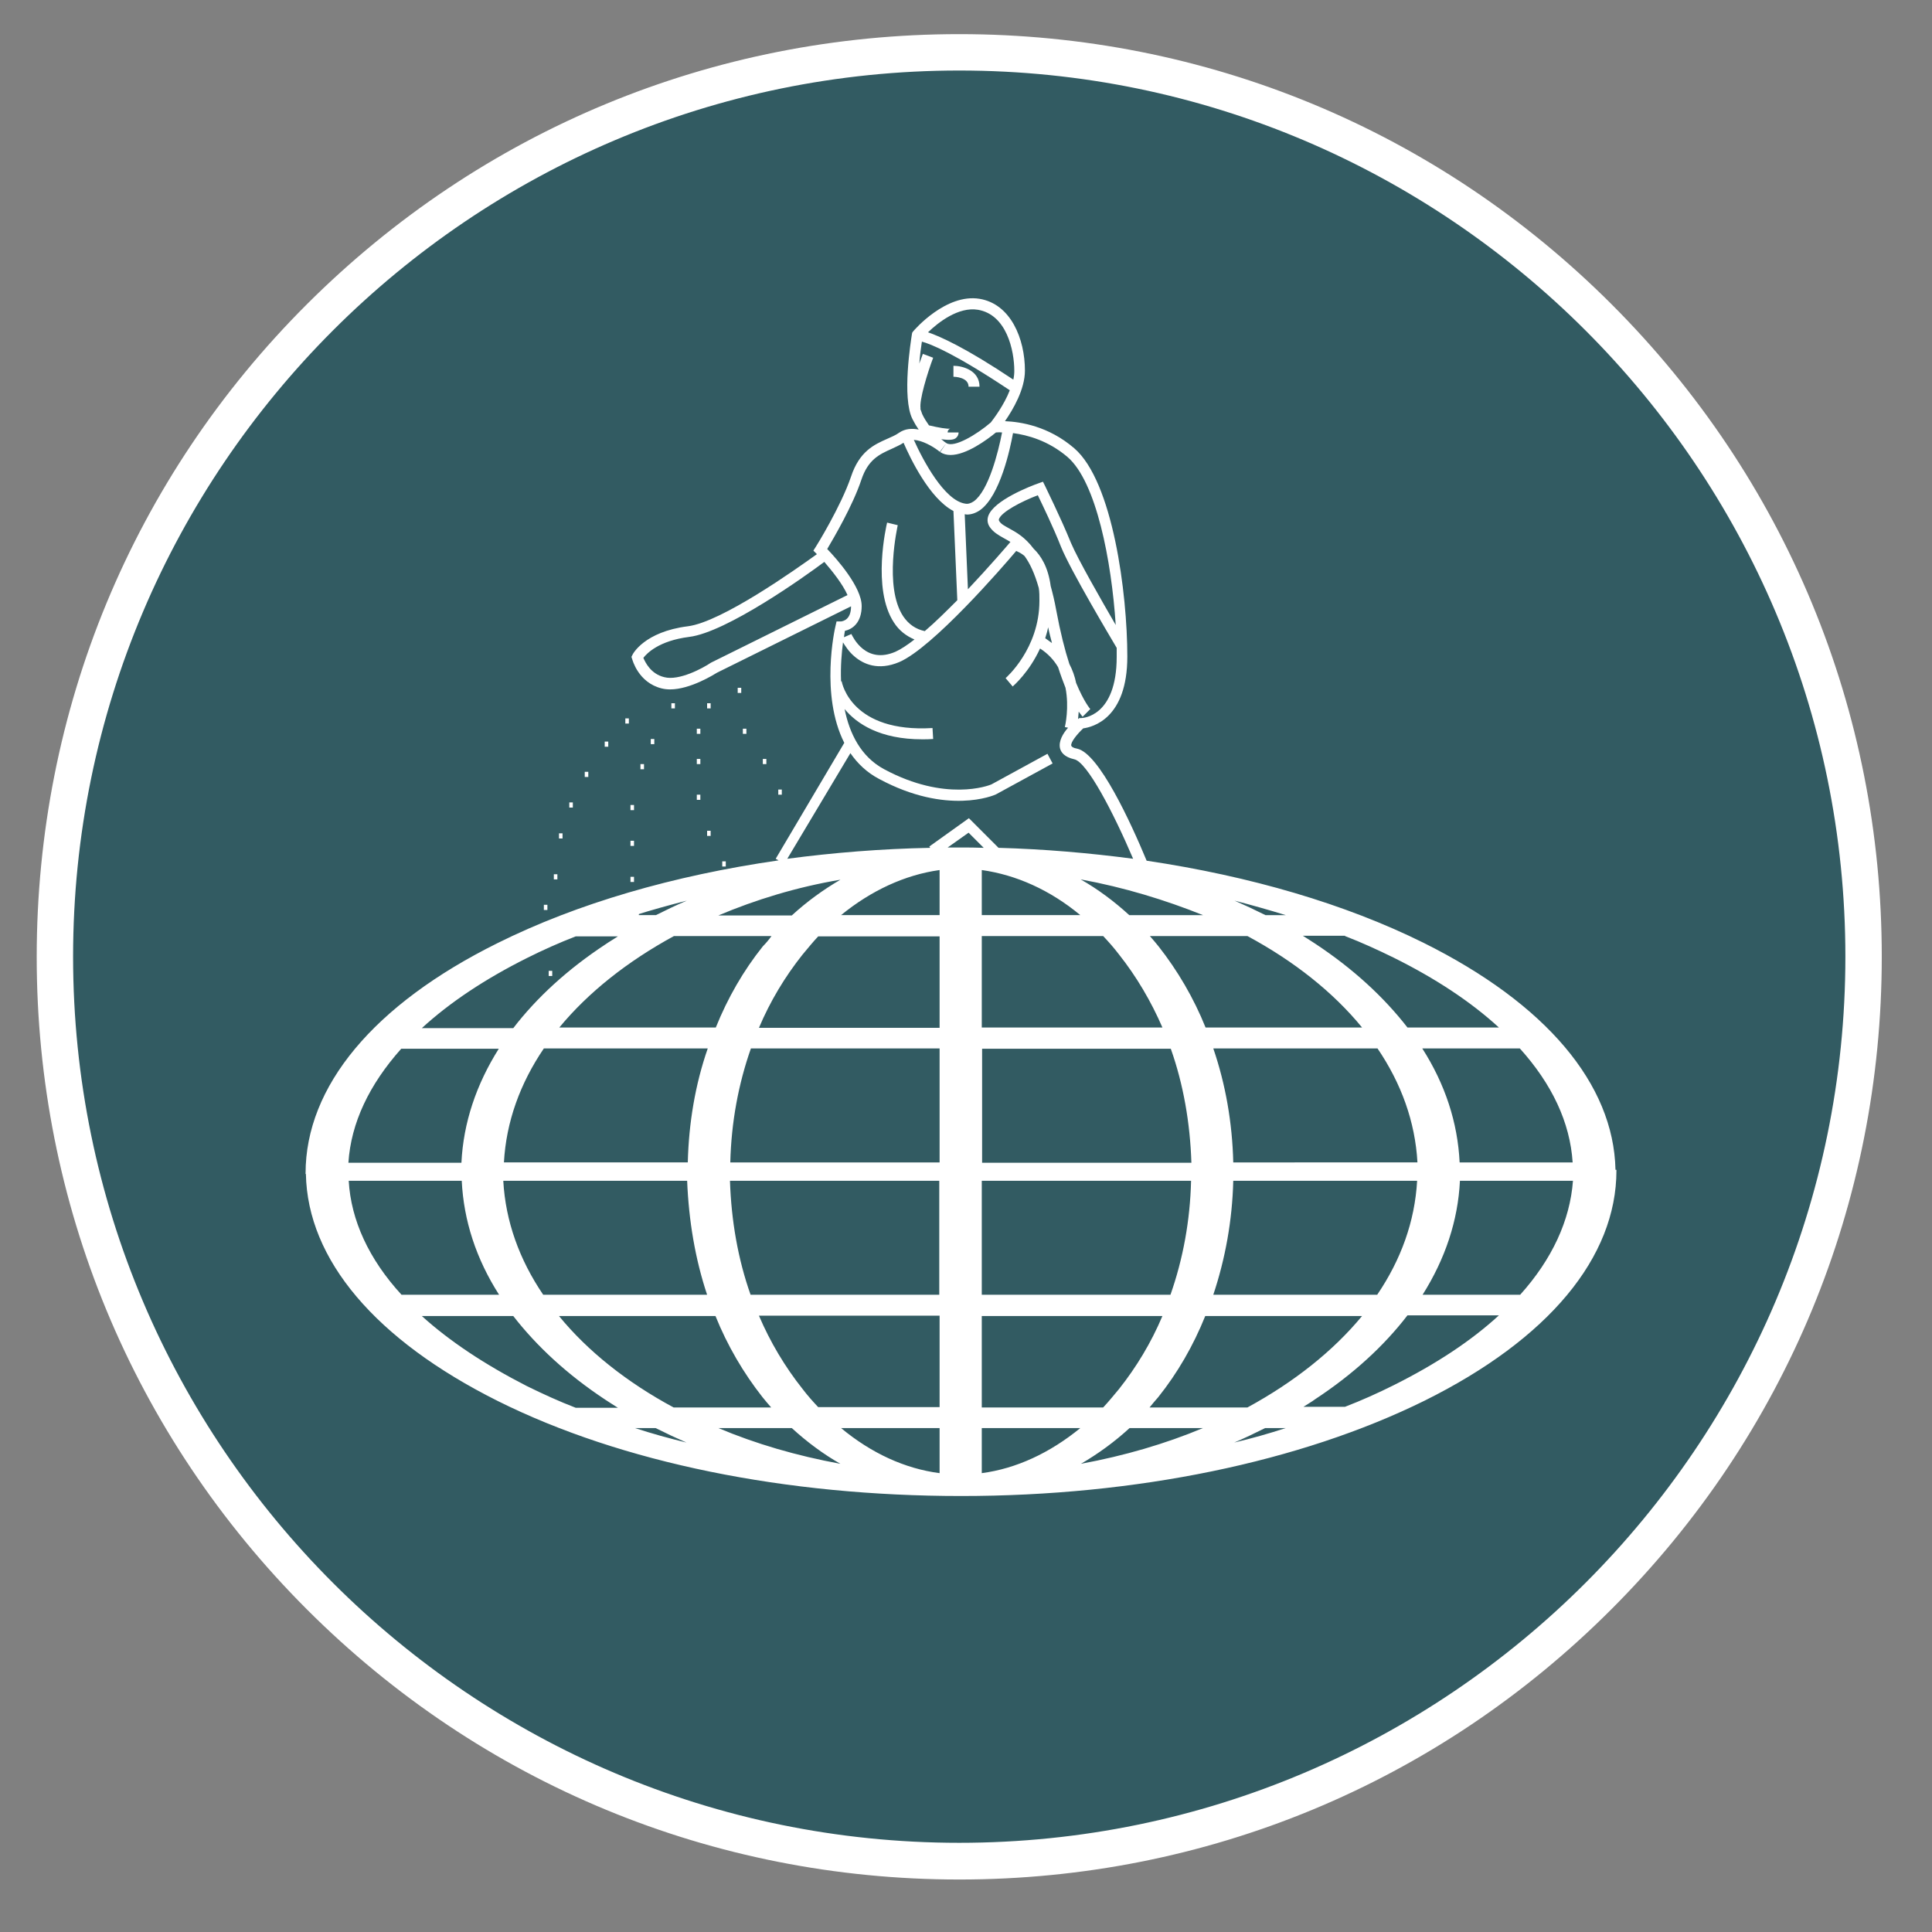 <svg id="Layer_1" xmlns="http://www.w3.org/2000/svg" viewBox="0 0 600 600"><rect x="0" y="0" width="600" height="600" fill="#808080" stroke="none"/><g id="Layer_6"><circle cx="297.9" cy="297.1" r="280.9" fill="#325b62"/><path fill="#fff" d="M297.9 583.7c-76.5 0-148.5-29.8-202.6-83.9-54.1-54.1-83.9-126.1-83.9-202.6S41.1 148.6 95.3 94.5s126.1-83.9 202.6-83.9 148.5 29.8 202.6 83.9c54.1 54.1 83.9 126.1 83.9 202.6s-29.8 148.5-83.9 202.6c-54.1 54.2-126.1 84-202.6 84zm0-561.8c-151.7 0-275.2 123.5-275.2 275.2s123.5 275.2 275.2 275.2 275.2-123.5 275.2-275.2S449.6 21.9 297.9 21.9z"/></g><g id="Layer_3"><path fill="#fff" d="M229.1 213.6h1.1v1.6h-1.1zM230.7 226.3h1.1v1.6h-1.1zM236.9 235.7h1.1v1.6h-1.1zM241.7 245.2h1.1v1.6h-1.1zM219.6 218.4h1.1v1.6h-1.1zM216.4 226.3h1.1v1.6h-1.1zM216.4 235.7h1.1v1.6h-1.1zM216.4 246.8h1.1v1.6h-1.1zM219.6 258h1.1v1.6h-1.1zM224.3 267.5h1.1v1.6h-1.1zM208.5 218.4h1.1v1.6h-1.1zM202.1 229.5h1.1v1.6h-1.1zM198.9 237.3h1.1v1.6h-1.1zM195.8 250h1.1v1.6h-1.1zM195.8 261.1h1.1v1.6h-1.1zM195.8 272.3h1.1v1.6h-1.1zM197.3 283.4h1.1v1.5h-1.1zM194.2 223.1h1.1v1.6h-1.1zM187.8 230.3h1.1v1.6h-1.1zM181.6 239.7h1.1v1.6h-1.1zM176.8 249.2h1.1v1.6h-1.1zM173.6 258.8h1.1v1.6h-1.1zM172 271.5h1.1v1.6H172zM168.9 281h1.1v1.6h-1.1zM168.9 288.8h1.1v1.6h-1.1zM170.4 301.5h1.1v1.6h-1.1zM172 312.7h1.1v1.6H172z"/><path fill="#fff" d="M501.7 363.2c-.6-26.6-21.6-51.5-59.6-70.4-24.4-12.1-53.8-20.7-86-25.5-4.9-11.8-14.8-33.4-21.6-34.8-1.2-.2-1.7-.6-1.8-.9-.3-1 1.7-3.5 3.7-5.4 2.9-.4 13.7-3 13.7-22.3 0-19.6-4.5-54.4-16.5-64.7-8-6.9-16.7-8.2-21.5-8.4 2.5-3.6 6.2-9.9 6.2-15.7 0-9.9-4.4-20.7-14.1-22.3-10.4-1.7-20.2 9.6-20.6 10.1l-.3.4-.1.5c-.3 2-3.2 19.8.2 26.4.6 1.2 1.2 2.2 1.9 3.2-2.1-.4-4.2-.3-6.1 1-1.1.8-2.4 1.3-3.7 1.9-4.1 1.8-8.6 3.9-11.2 11.7-3.1 9.2-10.9 21.8-11 21.9l-.7 1.1 1 1 .1.1c-6.4 4.6-29.6 21.1-40.1 22.4-13.5 1.7-17.1 8.6-17.2 8.9l-.3.6.2.6c.1.3 1.9 7.4 9.2 9.2.8.2 1.7.3 2.6.3 6.3 0 13.6-4.6 14.6-5.2l41.6-20.6c0 4.3-2.6 4.6-3.1 4.7h-1.4l-.3 1.3c-.3 1.1-4.8 21.6 2.7 36.4l-21.3 36 .9.5c-32.7 4.7-62.6 13.4-87.3 25.7-38.5 19.1-59.6 44.5-59.6 71.5v.2h.1c.5 26.6 21.6 51.5 59.6 70.5 38.5 19.2 89.5 29.5 143.9 29.5 54.4 0 105.4-10.6 143.9-29.6 38.5-19.1 59.6-44.5 59.6-71.5v-.2h-.3zm-127.3-44.1c-3.7-9.2-8.7-17.7-14.6-25.2-.9-1.1-1.8-2.2-2.7-3.2h30.3c14.5 7.8 26.7 17.5 35.6 28.4h-48.6zm53.4 6.5c7.4 10.9 11.7 22.8 12.4 35.4H383c-.3-12.4-2.4-24.3-6.2-35.4h51zm-122.9.1h58.7c3.9 11 6 23 6.4 35.4h-65v-35.4zm56.1-6.6h-56.1v-28.4h37.7c1.7 1.8 3.3 3.6 4.9 5.7 5.4 6.8 10 14.6 13.5 22.7zm-56.1-34.9v-14c10.7 1.5 21.2 6.2 30.6 14h-30.6zm-6.7-21h-3.9l6.5-4.6 4.7 4.7c-2.5-.1-4.9-.1-7.3-.1zm-6.4 7v14h-30.6c9.3-7.6 19.8-12.5 30.6-14zm0 20.6v28.4h-56.1c3.5-8.3 8.1-15.9 13.5-22.7 1.6-1.9 3.2-3.9 4.9-5.7h37.7zm0 34.8V361h-65c.3-12.4 2.5-24.3 6.4-35.4h58.6zm-54.9-31.7c-6 7.5-10.9 16-14.6 25.2h-48.6c9-10.9 21.1-20.5 35.6-28.4h30.3c-.8 1.1-1.7 2.2-2.7 3.2zm-17.1 31.7c-3.9 11.2-5.9 23.2-6.2 35.4h-57.1c.7-12.6 5-24.5 12.4-35.4h50.9zM488.4 361h-35.1c-.6-12.4-4.5-24.3-11.6-35.4H472c10 11.1 15.6 23 16.4 35.4zm-70.7-70.4v.1c5.2 2 10.2 4.3 15.1 6.7 13.1 6.5 24.1 13.8 32.7 21.7h-28.4c-7.3-9.4-16.8-18.2-28.6-26-1.2-.8-2.5-1.6-3.9-2.5h13.1zm-18.4-6.4H393c-3.2-1.6-6.4-3.1-9.6-4.5 5.4 1.4 10.7 2.9 15.9 4.5zm-48.6 0c-4.7-4.3-9.8-8.1-15.1-11.1 13.6 2.5 26.3 6.4 38 11.1h-22.9zM335.8 223h-.6l-.4.3c.1-.7.1-1.5.2-2.3.7 1 1.2 1.5 1.2 1.6l2.4-2.4s-1.9-2.1-4.4-8.1c-.4-2-1.1-4-2.1-5.9-1.4-4.3-2.8-9.8-4.1-16.8-.5-2.8-1.1-5.2-1.7-7.4-.8-6-3.1-9.5-5.3-11.6-2.7-3.6-5.4-5.1-7.6-6.3-1.4-.8-2.5-1.3-3.1-2.3-.1-.2-.1-.3-.1-.5.7-2.3 7.1-5.6 12.1-7.5 1.4 2.9 4.8 9.9 7.2 16 3 7.4 15.3 28 17.3 31.4v2.8c0 18.6-10.6 19-11 19zm-10.3-28.2c.4 1.8.8 3.4 1.2 4.9l-2.1-1.5c.3-1 .7-2.2.9-3.4zm21-.7c-4.4-7.6-11.7-20.3-13.9-25.5-3.2-7.9-8-17.5-8-17.6l-.7-1.4-1.4.5c-2.3.8-14 5.3-15.6 10.2-.4 1.2-.2 2.4.5 3.4 1.1 1.6 2.7 2.5 4.3 3.4.7.4 1.3.7 2.1 1.2-1.1 1.3-6.6 7.7-13.2 14.7l-1-23.3c.2 0 .5.1.7.1 1.4 0 2.8-.5 4.1-1.4 6.2-4.5 9.3-18.9 10.2-23.9 4.5.6 10.9 2.3 16.9 7.4 9 7.7 13.7 32.4 15 52.2zm-42.8-97.9c8.9 1.5 11.3 12.6 11.3 19 0 .9-.1 1.8-.3 2.7-14.8-9.9-22.7-13.4-26.5-14.7 3.1-3 9.4-8 15.5-7zm-12.5 43.6c.4.3.6.5.7.5l2-2.7-.6-.4c-.2-.2-.6-.5-1-.8.9.1 1.6.2 2.2.2 1.7 0 2.2-.4 2.4-.6.5-.4.8-1 .8-1.7h-3.4c0-.7.5-1.1.8-1.2-.7.2-3.7-.3-6.6-1-.7-1-1.5-2.2-2.1-3.5-.2-.5-.4-1.1-.6-1.7h.1c-.5-2.5 2.1-11 3.9-15.8l-3.2-1.2c-.2.5-.6 1.6-1.1 3 .2-2.6.5-4.9.8-6.8 2.7.7 10.2 3.7 27.3 15.1-1.8 4.6-4.9 8.7-5.9 10-4.3 3.7-11.4 8-13.8 6.4l-1.9 2.8c.9.6 2 .9 3.2.9 4.9 0 11.3-4.7 14.1-7 .4 0 1-.1 1.9 0-1.2 6.2-4.2 18.1-8.8 21.4-.9.6-1.8.9-2.7.7-6.4-1-13-13.3-15.9-19.8 2.7.2 5.8 2 7.4 3.2zM221 205.7l-.2.1c-2.5 1.7-9.9 5.7-14.5 4.5-4.2-1-5.9-4.6-6.5-6 1.1-1.4 4.8-5.3 14.2-6.5 11.6-1.4 36-18.8 42-23.3 2.5 2.9 5.7 6.9 7.2 10.3L221 205.7zm46.6-17.5c0-5.9-7.8-14.7-10.7-17.7 2-3.4 7.9-13.4 10.6-21.5 2.1-6.3 5.6-7.9 9.4-9.6 1.2-.6 2.5-1.1 3.7-1.9 2 4.6 8 17.3 15.5 21.2l1.2 27.7c-3.4 3.4-6.8 6.8-10.1 9.6-2.8-.6-5-2.1-6.7-4.6-6.1-9.2-1.7-28.1-1.7-28.3l-3.3-.8c-.2.8-4.8 20.5 2.1 31 1.6 2.5 3.8 4.2 6.4 5.3-2.2 1.7-4.3 3.1-5.9 3.8-9.2 4-13.2-4.5-13.7-5.5l-2.3 1c.1-.8.2-1.5.3-2 2.4-.5 5.2-2.6 5.2-7.7zm-3.5 45.7c2.2 3.2 5.1 6 8.9 8 21.2 11.4 35.7 5.1 36.3 4.8l17.6-9.6-1.6-3-17.4 9.5c-.9.4-14.3 5.5-33.3-4.7-7.3-3.9-10.8-11.2-12.3-18.7 3.8 4.6 11 9.4 24.1 9.4 1.1 0 2.2 0 3.4-.1l-.2-3.4c-25 1.5-28.1-13.8-28.2-14.5h-.2c-.2-4.7.2-9 .6-12.1.7 1.1 1.8 2.9 3.6 4.4 2.7 2.3 7.3 4.5 13.9 1.7 10.4-4.5 32-29.4 36.3-34.5.6.3 1.6.7 2.6 1.6 1.6 2.2 3.1 5.3 4.4 9.9.2 1.2.2 2.5.2 4 0 14.9-10.4 23.9-10.5 24l2.2 2.6c.3-.3 5.1-4.4 8.5-11.8 2.5 1.6 4.3 3.6 5.6 5.8.8 2.5 1.6 4.6 2.3 6.4 1.2 6.1-.1 11.8-.2 12.2l1 .2c-1.6 1.8-3 4.2-2.5 6.4.3 1.2 1.3 2.7 4.4 3.4 4 .8 12.2 16.6 18.3 30.9-13.6-1.8-27.6-3-41.8-3.4l-9.2-9.2-12.3 8.8.3.4c-15.2.3-30 1.5-44.4 3.4l19.6-32.8zm-3.1 39.3c-5.3 3.1-10.3 6.7-15.1 11.1h-22.8c11.6-4.9 24.3-8.8 37.9-11.1zm-47.7 6.5c-3.3 1.4-6.6 3-9.6 4.5h-6.4c5.1-1.6 10.5-3.1 16-4.5zm-49.6 17.8c4.8-2.4 9.9-4.7 15.1-6.7h13.1c-1.2.8-2.6 1.6-3.9 2.5-11.7 7.7-21.3 16.5-28.6 26H131c8.7-8 19.7-15.3 32.7-21.8zm-39.1 28.2h30.3c-7 11.1-11 23-11.6 35.4h-35.1c.8-12.4 6.5-24.3 16.4-35.4zm236.4 83c-3.5 8.3-8.1 15.9-13.5 22.7-1.6 1.9-3.2 3.9-4.9 5.7h-37.7v-28.4H361zm-56.1-6.6v-35.4h65c-.3 12.4-2.5 24.3-6.4 35.4h-58.6zm54.8 31.8c6-7.5 10.9-16 14.6-25.2H423c-9 10.9-21.1 20.5-35.6 28.4H357c.9-1.1 1.8-2.2 2.7-3.2zm17.1-31.8c3.7-11.1 5.9-23 6.2-35.4h57.1c-.7 12.6-5 24.5-12.4 35.4h-50.9zm-154.6 6.6c3.7 9.2 8.7 17.7 14.6 25.2.9 1.1 1.8 2.2 2.7 3.2h-30.3c-14.5-7.8-26.7-17.5-35.6-28.4h48.6zm-53.5-6.6c-7.4-10.9-11.7-22.8-12.4-35.4h57.1c.5 12.4 2.5 24.3 6.2 35.4h-50.9zm-60.4-35.4h35.1c.6 12.4 4.5 24.3 11.6 35.4h-30.3c-10.1-11-15.7-23.1-16.4-35.4zm70.5 70.5c-5.2-2-10.2-4.3-15.1-6.7-13.1-6.7-24.1-14-32.7-21.8h28.4c7.3 9.4 16.8 18.2 28.6 26 1.2.8 2.5 1.6 3.9 2.5h-13.1zm18.4 6.3h6.4c3.2 1.6 6.4 3.1 9.6 4.5-5.4-1.3-10.8-2.8-16-4.5zm25.9 0h22.8c4.7 4.3 9.8 8.1 15.1 11.1-13.6-2.5-26.3-6.2-37.9-11.1zm68.7 14c-10.8-1.4-21.2-6.2-30.6-14h30.6v14zm0-20.5h-37.7c-1.7-1.8-3.3-3.6-4.9-5.7-5.4-6.8-10-14.5-13.5-22.7h56.1V437zm0-34.9h-58.7c-3.9-11-6-23-6.4-35.4h65v35.4zm13.1 55.4v-14h30.6c-9.4 7.7-19.9 12.6-30.6 14zm30.8-2.9c5.3-3.1 10.3-6.7 15.1-11.1h22.8c-11.7 4.9-24.4 8.6-37.9 11.1zm47.6-6.6c3.3-1.4 6.6-3 9.6-4.5h6.4c-5.2 1.7-10.5 3.2-16 4.5zm49.5-17.8c-4.8 2.4-9.9 4.7-15.1 6.7h-12.9c1.2-.8 2.5-1.5 3.7-2.4 11.7-7.7 21.3-16.5 28.6-26h28.4c-8.6 7.9-19.5 15.1-32.7 21.7zm39.3-28.1h-30.3c7-11.1 11-23 11.6-35.4h35.1c-.9 12.3-6.5 24.4-16.4 35.4z"/><path fill="#fff" d="M300.8 120.1h3.4c0-5.1-5.3-6.5-8.1-6.5v3.4c.3 0 4.7.1 4.7 3.1z"/></g></svg>
